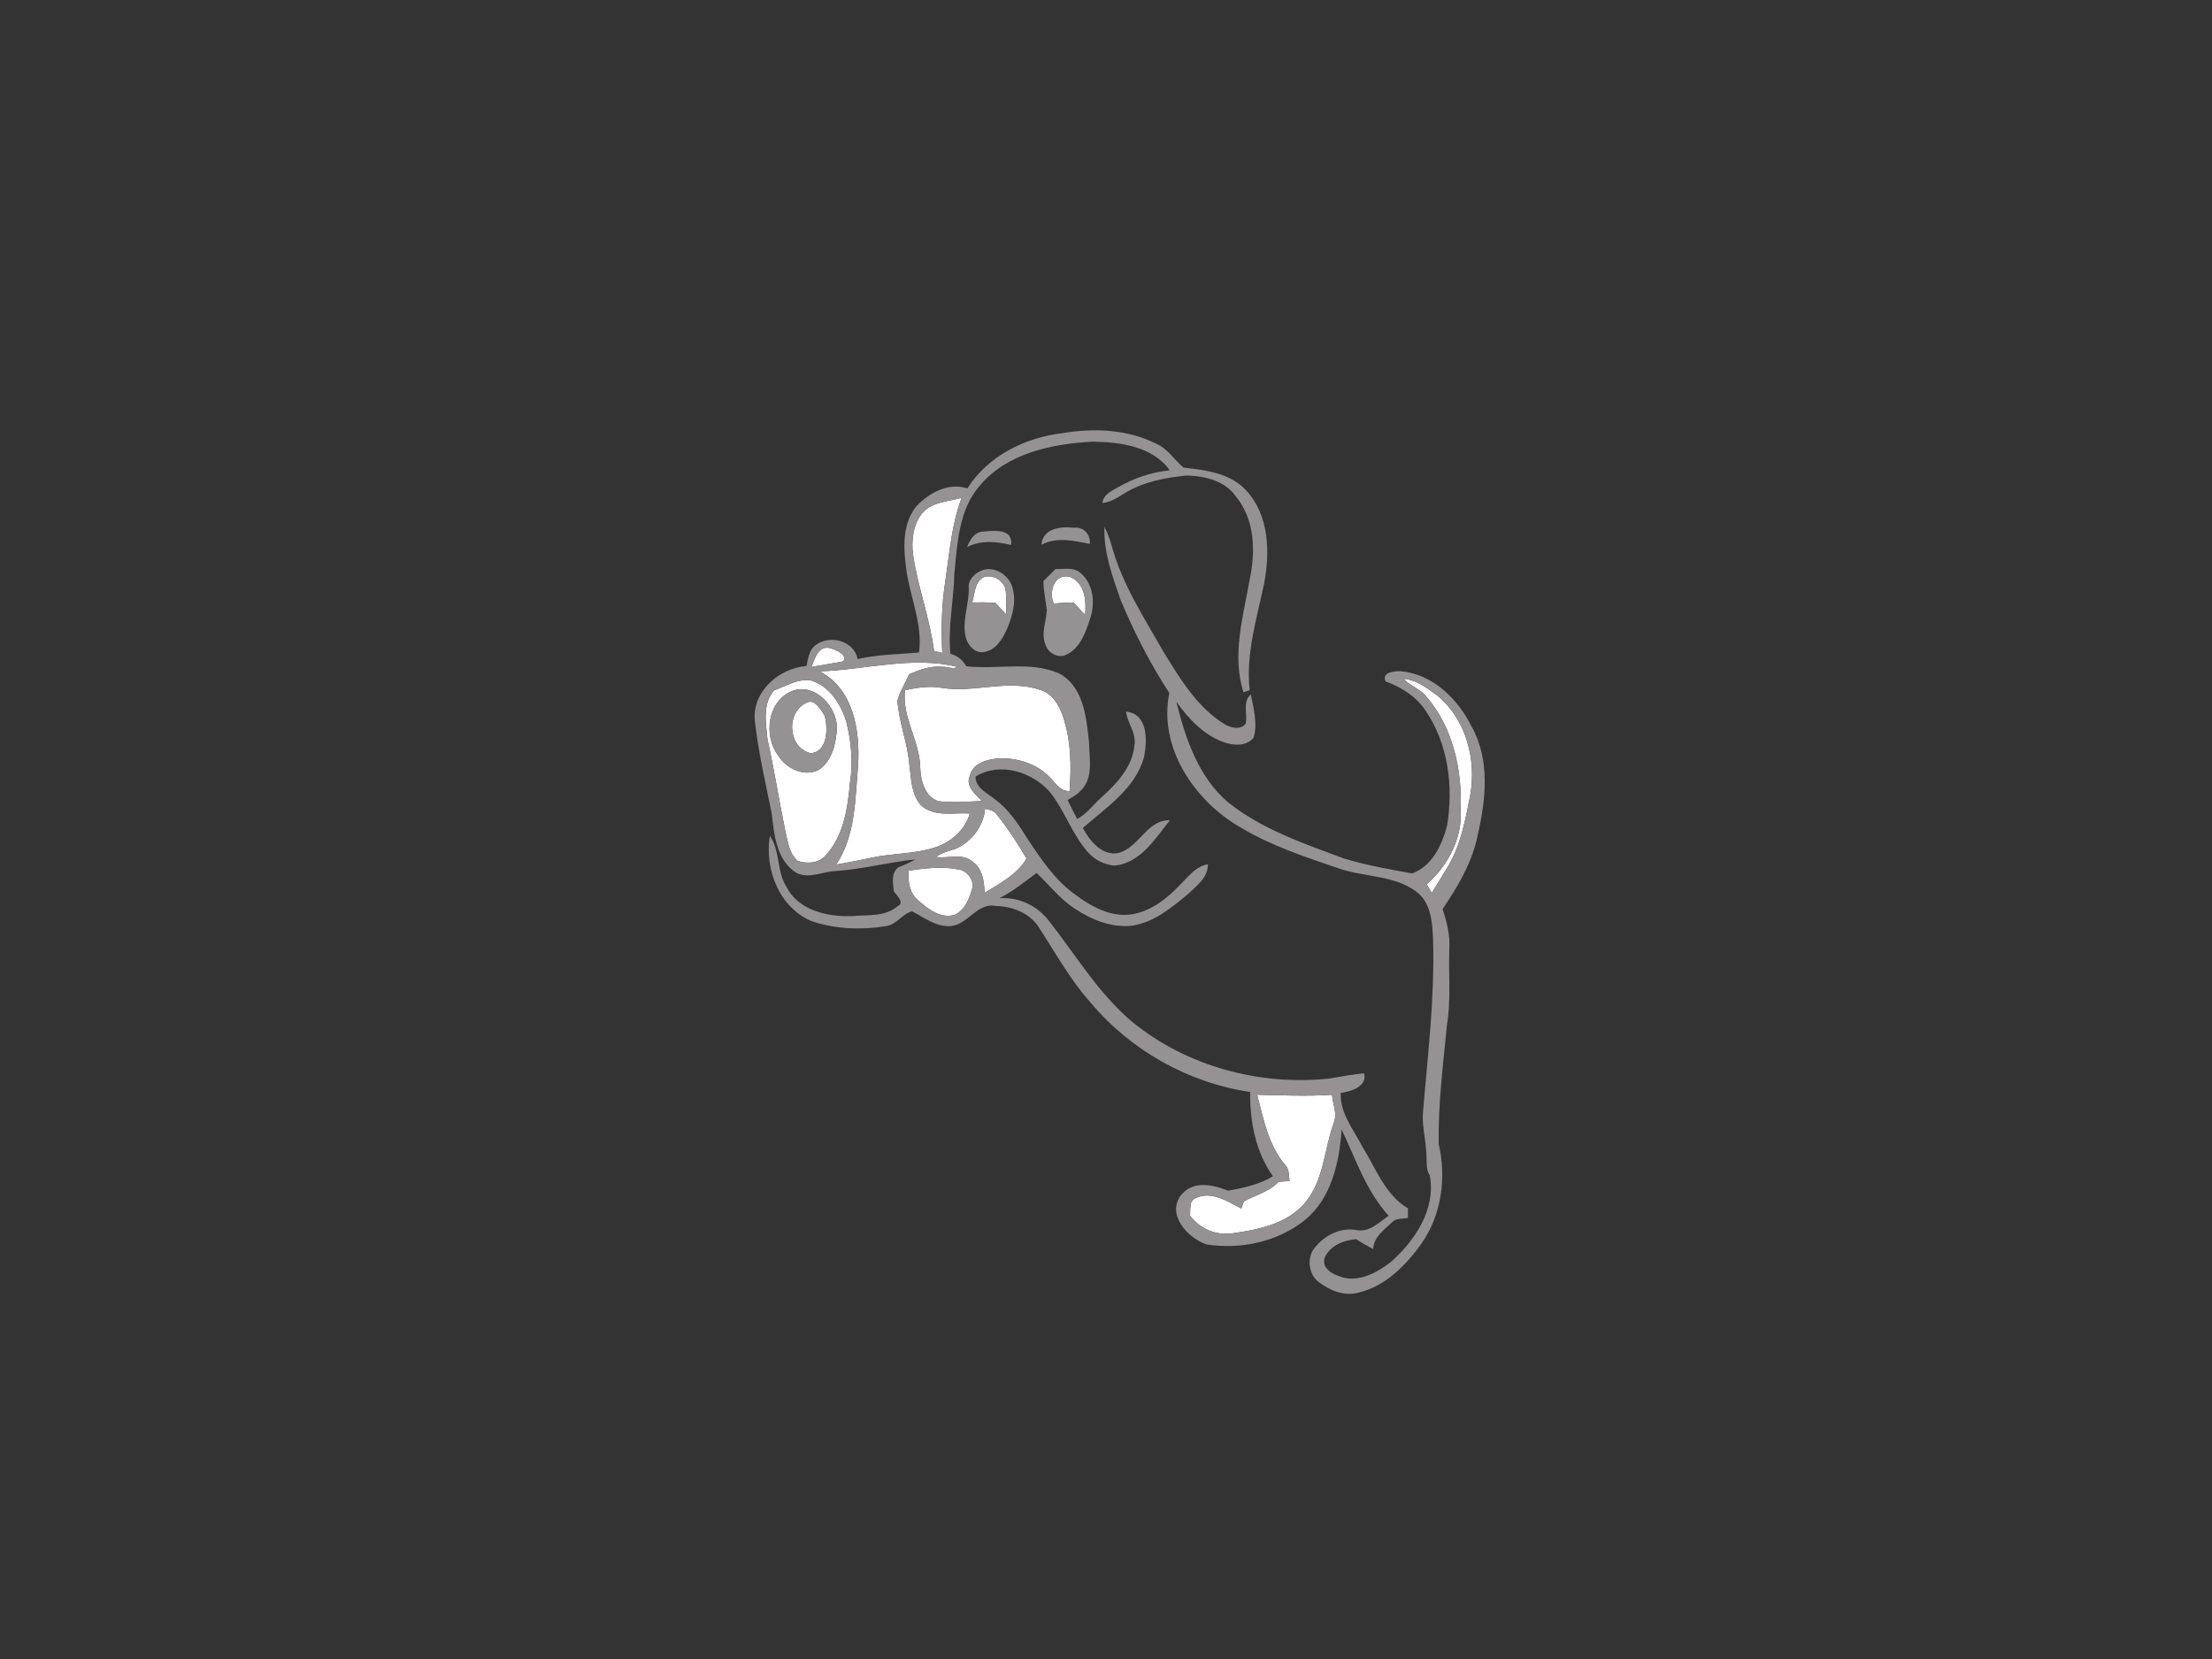 <?xml version="1.0" encoding="utf-8"?>
<!-- Generator: Adobe Illustrator 17.0.0, SVG Export Plug-In . SVG Version: 6.00 Build 0)  -->
<!DOCTYPE svg PUBLIC "-//W3C//DTD SVG 1.1//EN" "http://www.w3.org/Graphics/SVG/1.1/DTD/svg11.dtd">
<svg version="1.1" id="Layer_1" xmlns="http://www.w3.org/2000/svg" xmlns:xlink="http://www.w3.org/1999/xlink" x="0px" y="0px"
	 width="800px" height="600px" viewBox="0 0 800 600" enable-background="new 0 0 800 600" xml:space="preserve">
<rect x="0" y="0" width="800" height="600" fill="#333333" stroke="none"/>
<path fill="#FFFFFF" d="M333.111,186.127c3.434-4.643,9.611-4.656,14.702-6.095c-3.665,9.584-4.398,19.874-5.891,29.933
	c-1.398,8.647-1.548,17.444-1.127,26.173c-0.747-0.19-2.254-0.557-3-0.733c-1.507-11.851-5.864-23.091-7.588-34.888
	C329.568,195.588,330.192,190.253,333.111,186.127z"/>
<path fill="#FFFFFF" d="M351.613,217.878c0.95-3.122,0.828-7.249,3.977-9.082c3.299-1.154,6.706,0.692,7.955,3.855
	c0.679,3.122,0.299,6.367,0.312,9.543c-1.33-1.412-2.634-2.824-3.91-4.222C357.152,217.851,354.383,217.838,351.613,217.878z"/>
<path fill="#FFFFFF" d="M381.098,218.272c-1.928-4.263,0.258-11.172,5.987-9.598c5.362,2.349,5.824,8.661,5.362,13.738
	c-1.412-1.52-2.81-3.014-4.195-4.52C385.849,217.96,383.46,218.068,381.098,218.272z"/>
<path fill="#FFFFFF" d="M293.458,241.227c1.249-3,2.457-7.901,6.801-6.815c1.941,0.611,6.326,2.226,4.765,4.765
	C301.169,239.951,297.286,240.481,293.458,241.227z"/>
<path fill="#FFFFFF" d="M296.485,242.816c16.548-0.597,33.489-5.647,49.847-1.629c-1.656,1.018-3.706-0.163-5.457-0.014
	c-4.235-0.489-8.281,1.045-12.068,2.688c-1.398,3.149-3.285,6.122-4.235,9.462c0.502,7.819,3.638,15.19,4.29,22.996
	c0.72,5.036,0.597,10.711,4.127,14.81c4.806,4.548,11.81,2.661,17.756,3.068c-1.697,5.919-6.747,10.385-12.503,12.258
	c-7.466,2.443-15.448,2.091-23.064,3.76c-4.235,0.896-8.484,1.724-12.747,2.457c7.086-10.616,6.842-23.933,7.928-36.164
	C311.078,264.115,308.608,249.142,296.485,242.816z"/>
<path fill="#FFFFFF" d="M279.965,249.671c4.317-1.52,8.62-4.344,13.358-3.57c6.692,2.05,10.833,8.634,12.788,15
	c1.738,7.14,2.498,14.62,1.303,21.924c-0.814,9.122-2.213,19.019-8.579,26.105c-2.416,3.082-6.855,3.38-10.331,2.24
	c-3.095-2.62-3.502-6.91-4.439-10.561c-2.294-11.172-4.059-22.453-6.516-33.584C276.978,261.359,275.729,254.49,279.965,249.671
	 M286.82,249.78c-9.19,3.407-10.86,16.059-5.43,23.417c2.946,4.778,9.557,7.996,14.851,5.145c4.86-3.353,6.177-9.774,6.462-15.285
	C302.499,255.386,294.802,247.105,286.82,249.78z"/>
<path fill="#FFFFFF" d="M507.644,245.504c4.778,0.38,8.851,3.584,12.584,6.38c10.1,8.661,13.792,22.955,11.498,35.784
	c-1.751,9-3.502,18.299-8.362,26.227c-1.819,3.041-3.692,6.054-5.566,9.068c-0.448-0.787-1.344-2.362-1.778-3.149
	c7.602-6.733,12.923-16.602,12.245-26.96c0.584-14.417-2.783-29.743-12.367-40.888C513.685,249.101,510.006,248.137,507.644,245.504
	z"/>
<path fill="#FFFFFF" d="M340.55,248.762c11.824,1.941,23.933-3.231,35.566,0.719c4.371,1.195,6.896,5.43,8.267,9.475
	c2.987,8.688,3.136,18.041,2.443,27.136c-3.448,0.19-5.05-2.932-7.168-4.982c-4.656-4.914-11.702-7.032-18.326-6.855
	c-4.195,0.339-9.502,1.656-10.602,6.38c-1.643,3.76,2.104,6.665,4.425,9.055c-5.226,0.244-10.48,0.665-15.679,0.095
	c-4.996-1.575-6.475-7.358-6.652-11.973c-0.122-9.774-6.665-18.299-5.539-28.195C331.631,248.694,336.097,247.974,340.55,248.762z"
	/>
<path fill="#FFFFFF" d="M292.535,253.839c2.484-0.529,4.453,3.054,5.729,5.023c1.208,4.561,1.127,13.032-5.036,13.548
	C284.567,270.4,284.132,256.635,292.535,253.839z"/>
<path fill="#FFFFFF" d="M356.27,292.486c1.615,0.38,3.407,0.692,4.358,2.267c3.95,4.941,7.453,10.29,10.629,15.761
	c-3.394,5.797-9.665,8.973-15.177,12.408c-0.136-4.005-0.624-8.539-4.113-11.091c-3.733-3.529-9-1.208-13.466-1.9
	c2.213-1.656,4.941-2.186,7.493-3.109C351.545,304.175,355.713,298.69,356.27,292.486z"/>
<path fill="#FFFFFF" d="M328.631,314.858c5.837-0.774,11.769-1.615,17.634-0.462c3.299,0.204,6.19,3.774,5.321,7.086
	c-1.018,3.584-2.674,7.67-6.245,9.353c-5.145,1.602-9.937-2.213-13.521-5.416C328.821,322.704,328.319,318.645,328.631,314.858z"/>
<path fill="#FFFFFF" d="M454.661,395.928c9.027,0.19,18.055,0.611,27.082,0c0.231,3.312,1.982,6.76,0.679,10.046
	c-3.53,9.543-3.53,20.702-10.303,28.86c-6.489,7.873-17.145,9.91-26.729,11.267c-5.824,0.733-11.607-1.819-15.041-6.543
	c0.339-2.118-0.462-5.091,1.955-6.204c5.851-2.81,11.539,1.127,16.629,3.733c0.244-0.652,0.72-1.955,0.95-2.606
	c4.208-2.281,9.122-3.462,12.53-7.045c0.991-0.081,2.959-0.258,3.95-0.339c-0.272-1.996-0.027-4.249-1.548-5.769
	C458.747,414.227,456.955,404.711,454.661,395.928z"/>
<path fill="#949293" d="M349.862,176.638c7.453-11.783,20.987-18.448,34.562-20.009c11.254-1.873,23.458-1.385,33.774,3.882
	c4.154,1.792,6.502,5.797,9.828,8.593c8.009,0.91,16.914,1.968,22.697,8.281c8.254,8.959,8.634,22.209,6.489,33.571
	c-2.661,12.72-6.706,25.467-5.254,38.662c-0.57,0.19-1.697,0.57-2.253,0.76c-4.222-13.331-0.149-27.313,2.226-40.603
	c2.186-10.154,1.982-21.788-4.928-30.177c-3.937-5.729-11.322-7.493-17.878-7.629c-7.751,0.801-15.72,2.267-22.426,6.448
	c-2.511,1.507-4.996,3.231-7.996,3.489c0.353-3.19,3.462-4.371,5.851-5.81c5.674-3.231,11.987-5.321,18.489-6.014
	c-6.204-8.688-17.96-10.222-27.842-10.344c-14.729,0.76-31.1,4.14-40.983,16.059c-7.466,8.661-7.928,20.607-9.055,31.426
	c-0.19,9.774-2.403,19.439-1.425,29.254c2.511,0.57,4.453,2.253,5.715,4.466c11.064,1.344,22.82-1.968,33.367,2.498
	c9.068,4.683,10.059,15.924,11.036,24.951c0.095,5.81,1.724,12.896-2.919,17.471c-1.29,1.534-3.122,2.43-4.806,3.462
	c1.1,2.294,2.172,4.615,3.462,6.842c3.597-1.86,5.987-5.457,9.055-8.064c5.416-4.901,10.887-10.806,11.607-18.421
	c0.882-4.466-2.539-8.104-3.027-12.34c8.104,0.896,7.697,10.575,6.53,16.521c-3.244,11.484-13.697,18.15-22.154,25.589
	c2.43,4.412,6.312,9.489,11.919,9.204c8.226-1.181,10.941-12.299,19.602-12c-5.362,6.679-10.629,15.448-20.023,16.412
	c-3.72-0.312-7.263-2.131-9.706-4.914c-5.688-6.489-8.335-14.96-13.656-21.679c-6.475-7.358-18.163-11.077-26.933-5.593
	c0.081,4.072,4.032,5.824,6.815,8.036c4.982,3.584,8.457,8.756,11.647,13.914c5.009,7.575,10.14,15.408,17.661,20.756
	c5.702,4.235,12.503,8.036,19.874,7.154c7.059-0.923,13.032-5.566,17.824-10.575c3.027-2.987,5.729-6.842,10.222-7.602
	c0.109,4.765-4.005,7.738-7.1,10.697c-5.864,4.873-12.068,10.086-19.806,11.444c-7.629,1.1-15.177-2.023-21.394-6.19
	c-5.281-3.462-9.122-8.539-13.67-12.788c-4.344,3.217-8.552,6.638-13.385,9.109c6.978-0.475,13.602,2.688,17.851,8.186
	c9.733,12.394,17.933,26.24,30.096,36.53c19.752,16.127,46.141,23.2,71.364,20.512c4.167-0.679,8.308-1.534,12.53-1.9
	c1.276,4.792-4.819,6.611-8.417,7.1c-0.394,7.344,4.683,13.331,7.86,19.548c4.833,7.765,8.172,17.308,16.412,22.209
	c0,0.869,0,2.593,0,3.448c-1.873,0.421-4.113,0-5.566,1.453c-2.959,2.729-6.774,5.403-7.005,9.815
	c-2.104-1.113-4.181-2.24-6.095-3.584c-4.616,0.366-9.747,2.389-11.539,6.977c-0.814,3.394,2.484,5.498,5.254,6.394
	c6.57,2.661,13.534-1.086,18.693-5.036c8.769-7.751,16.398-19.032,14.186-31.304c-1.493-2.24-1.086-4.982-1.249-7.493
	c-0.095-5.009-1.547-9.91-1.276-14.919c1.711-20.81,4.303-41.621,3.706-62.526c-0.272-6.285-0.57-13.738-6.136-17.824
	c-7.941-5.878-18.435-5.186-27.476-8.186c-12.34-4.181-24.856-8.294-36.082-15.014c-16.602-9.557-29.743-28.86-25.711-48.598
	c-6.937-10.602-12.706-21.937-17.593-33.598c-2.986-8.512-6.217-17.376-5.864-26.512c1.127,2.281,2.036,4.683,2.701,7.168
	c3.801,13.792,11.742,25.874,18.747,38.2c5.905,9.611,12.014,19.806,21.829,25.915c2.267,1.398,5.837,2.389,7.819-0.068
	c0.665-3.489-1.222-7.941,1.805-10.616c1.005,5.063,2.552,10.426,1.072,15.584c-2.525,3.353-7.453,2.973-10.982,1.67
	c-7.208-2.62-12.598-8.484-16.982-14.552c3.244,13.209,7.955,27.136,18.598,36.272c12.34,9.869,27.53,15,42.164,20.444
	c8.023,2.376,16.344,3.91,24.557,5.335c7.181-2.606,10.765-10.317,12.57-17.227c2.389-14.227,0.434-29.743-7.901-41.824
	c-3.462-5.077-8.688-8.335-14.362-10.385c-1.317-3.367,2.946-3.624,5.254-3.706c11.729,0.923,20.946,10.005,25.928,20.105
	c6.679,11.892,5.159,26.281,2.199,39.042c-1.9,9.869-7.154,18.666-12.72,26.892c1.466,4.575,2.756,9.299,2.443,14.172
	c-0.367,9.326,0.679,18.733-0.896,27.992c-1.344,14.213-3.204,28.467-2.959,42.761c2.851,12.245,1.045,25.725-6.272,36.137
	c-5.634,7.833-13.046,15.394-22.752,17.675c-5.063,1.385-10.412-0.76-14.39-3.855c-3.882-2.932-4.385-9.353-1.045-12.842
	c3.489-4.181,8.905-6.855,14.43-5.987c4.833,1.086,8.335-2.62,11.905-5.158c-8.091-8.905-11.919-20.512-16.982-31.182
	c-0.801,11.878-3.692,25.019-13.412,32.879c-9.828,7.792-23.091,10.629-35.376,8.715c-6.842-2.213-14.783-10.941-9.19-17.96
	c4.317-5.24,11.417-3.706,16.901-1.493c5.579-0.964,11.308-2.24,16.236-5.186c-6.231-8.742-8.389-19.942-8.24-30.503
	c-22.249-3.285-43.155-15-57.612-32.227c-7.453-8.281-12.788-18.109-18.856-27.367c-3.367-5.267-9.665-7.561-15.666-7.697
	c-6.679-1.262-10.045,7.005-16.398,7.303c-5.172,0.272-9.407-3.149-13.765-5.362c-3.502,0.923-5.539,4.778-9.245,5.349
	c-8.932,1.453-18.448,1.154-27.055-1.778c-11.729-4.928-17.077-18.788-15.109-30.829c3.842,5.484,2.403,12.801,6.014,18.435
	c4.371,8.62,15.068,10.914,23.946,10.548c5.484-0.502,11.797,0.299,16.29-3.597c2.742-1.303-0.638-3.977-1.466-5.484
	c-0.176-2.864-1.059-6.584,1.697-8.525c2.036-0.855,4.113-1.67,6-2.864c-9.407,0.991-18.72,3.462-28.209,4.154
	c-4.914,0.068-9.869,3.027-14.634,0.72c-7.14-4.398-8.131-13.751-8.932-21.313c-2.267-11.335-4.955-22.629-6.19-34.141
	c-0.719-10.385,8.946-18.625,18.706-19.385c0.638-2.715,0.95-5.932,3.475-7.643c5.05-3.801,13.765-1.507,15.055,5.145
	c7.263-1.71,14.77-1.724,22.181-2.376c1.371-10.018-3.027-19.561-4.493-29.322c-1.113-7.901-1.819-17.159,3.665-23.702
	C336.124,178.158,343.102,174.398,349.862,176.638 M333.111,186.127c-2.919,4.127-3.543,9.462-2.905,14.389
	c1.724,11.797,6.082,23.037,7.588,34.888c0.747,0.176,2.253,0.543,3,0.733c-0.421-8.729-0.272-17.525,1.127-26.173
	c1.493-10.059,2.226-20.349,5.891-29.933C342.722,181.47,336.545,181.484,333.111,186.127 M293.458,241.227
	c3.828-0.747,7.711-1.276,11.566-2.05c1.561-2.539-2.824-4.154-4.765-4.765C295.915,233.327,294.707,238.227,293.458,241.227
	 M296.485,242.816c12.122,6.326,14.593,21.299,13.874,33.693c-1.086,12.231-0.842,25.548-7.928,36.164
	c4.263-0.733,8.512-1.561,12.747-2.457c7.616-1.67,15.598-1.317,23.064-3.76c5.756-1.873,10.806-6.34,12.503-12.258
	c-5.946-0.407-12.951,1.48-17.756-3.068c-3.53-4.1-3.407-9.774-4.127-14.81c-0.652-7.806-3.787-15.177-4.29-22.996
	c0.95-3.339,2.837-6.312,4.235-9.462c3.787-1.643,7.833-3.176,12.068-2.688c1.751-0.149,3.801,1.032,5.457,0.014
	C329.975,237.168,313.033,242.218,296.485,242.816 M279.965,249.671c-4.235,4.819-2.987,11.688-2.416,17.552
	c2.457,11.132,4.222,22.412,6.516,33.584c0.937,3.652,1.344,7.941,4.439,10.561c3.475,1.14,7.914,0.842,10.331-2.24
	c6.367-7.086,7.765-16.982,8.579-26.105c1.195-7.303,0.434-14.783-1.303-21.924c-1.955-6.367-6.095-12.951-12.788-15
	C288.585,245.327,284.281,248.151,279.965,249.671 M507.644,245.504c2.362,2.634,6.041,3.597,8.254,6.462
	c9.584,11.145,12.95,26.471,12.367,40.888c0.679,10.358-4.643,20.227-12.245,26.96c0.434,0.787,1.33,2.362,1.778,3.149
	c1.873-3.014,3.747-6.027,5.566-9.068c4.86-7.928,6.611-17.227,8.362-26.227c2.294-12.828-1.398-27.123-11.498-35.784
	C516.495,249.087,512.422,245.884,507.644,245.504 M340.55,248.762c-4.453-0.787-8.919-0.068-13.263,0.855
	c-1.127,9.896,5.416,18.421,5.539,28.195c0.176,4.616,1.656,10.398,6.652,11.973c5.199,0.57,10.453,0.149,15.679-0.095
	c-2.321-2.389-6.068-5.294-4.425-9.055c1.1-4.724,6.407-6.041,10.602-6.38c6.625-0.176,13.67,1.941,18.326,6.855
	c2.118,2.05,3.72,5.172,7.168,4.982c0.692-9.095,0.543-18.448-2.443-27.136c-1.371-4.045-3.896-8.281-8.267-9.475
	C364.482,245.531,352.374,250.703,340.55,248.762 M356.27,292.486c-0.557,6.204-4.724,11.688-10.276,14.335
	c-2.552,0.923-5.281,1.453-7.493,3.109c4.466,0.692,9.733-1.629,13.466,1.9c3.489,2.552,3.977,7.086,4.113,11.091
	c5.511-3.435,11.783-6.611,15.177-12.408c-3.177-5.471-6.679-10.819-10.629-15.761C359.677,293.179,357.885,292.867,356.27,292.486
	 M328.631,314.858c-0.312,3.787,0.19,7.846,3.19,10.561c3.584,3.204,8.376,7.018,13.521,5.416c3.57-1.683,5.226-5.769,6.245-9.353
	c0.869-3.312-2.023-6.883-5.321-7.086C340.4,313.243,334.468,314.084,328.631,314.858 M454.661,395.928
	c2.294,8.783,4.086,18.299,10.154,25.399c1.52,1.52,1.276,3.774,1.548,5.769c-0.991,0.081-2.959,0.258-3.95,0.339
	c-3.407,3.584-8.321,4.765-12.53,7.045c-0.231,0.652-0.706,1.955-0.95,2.606c-5.091-2.606-10.779-6.543-16.629-3.733
	c-2.416,1.113-1.615,4.086-1.955,6.204c3.434,4.724,9.217,7.276,15.041,6.543c9.584-1.357,20.24-3.394,26.729-11.267
	c6.774-8.159,6.774-19.317,10.303-28.86c1.303-3.285-0.448-6.733-0.679-10.046C472.716,396.539,463.688,396.118,454.661,395.928z"/>
<path fill="#949293" d="M376.659,197.014c0.421-6,7.086-6.733,11.769-6.136c3.38-0.448,6.136,2.443,5.729,5.837
	C388.293,195.602,382.279,194.054,376.659,197.014z"/>
<path fill="#949293" d="M349.767,197.855c0.977-2.647,2.769-5.606,5.946-5.62c3.869-0.339,10.738-1.127,9.95,4.86
	C360.315,195.833,354.817,195.276,349.767,197.855z"/>
<path fill="#949293" d="M354.844,206.394c4.453-1.955,9.774,1.29,11.186,5.701c1.738,5.091,0.217,10.629-1.846,15.408
	c-1.602,3.679-4.127,7.779-8.498,8.335c-2.932,0.448-5.281-2.104-6.204-4.602c-1.9-6.149,1.005-12.313,0.896-18.503
	C349.957,209.788,352.401,207.507,354.844,206.394 M351.613,217.878c2.769-0.041,5.539-0.027,8.335,0.095
	c1.276,1.398,2.579,2.81,3.91,4.222c-0.014-3.177,0.367-6.421-0.312-9.543c-1.249-3.163-4.656-5.009-7.955-3.855
	C352.441,210.629,352.564,214.756,351.613,217.878z"/>
<path fill="#949293" d="M381.736,205.797c3.027,0.149,6.665-0.869,9.109,1.507c4.683,3.91,5.281,10.887,3.434,16.385
	c-1.629,4.941-3.557,10.751-8.647,13.1c-3.014,1.466-6.801-0.72-7.575-3.842c-1.588-3.95,0.299-8.159,0.543-12.163
	c-0.366-3.557-1.222-7.059-1.235-10.629C378.818,208.702,380.284,207.249,381.736,205.797 M381.098,218.272
	c2.362-0.204,4.751-0.312,7.154-0.38c1.385,1.507,2.783,3,4.195,4.52c0.462-5.077,0-11.389-5.362-13.738
	C381.356,207.1,379.171,214.01,381.098,218.272z"/>
<path fill="#949293" d="M286.82,249.78c7.982-2.674,15.679,5.606,15.883,13.276c-0.285,5.511-1.602,11.932-6.462,15.285
	c-5.294,2.851-11.905-0.367-14.851-5.145C275.96,265.839,277.63,253.187,286.82,249.78 M292.535,253.839
	c-8.403,2.796-7.969,16.561,0.692,18.571c6.163-0.516,6.245-8.987,5.036-13.548C296.988,256.893,295.019,253.309,292.535,253.839z"
	/>
</svg>
